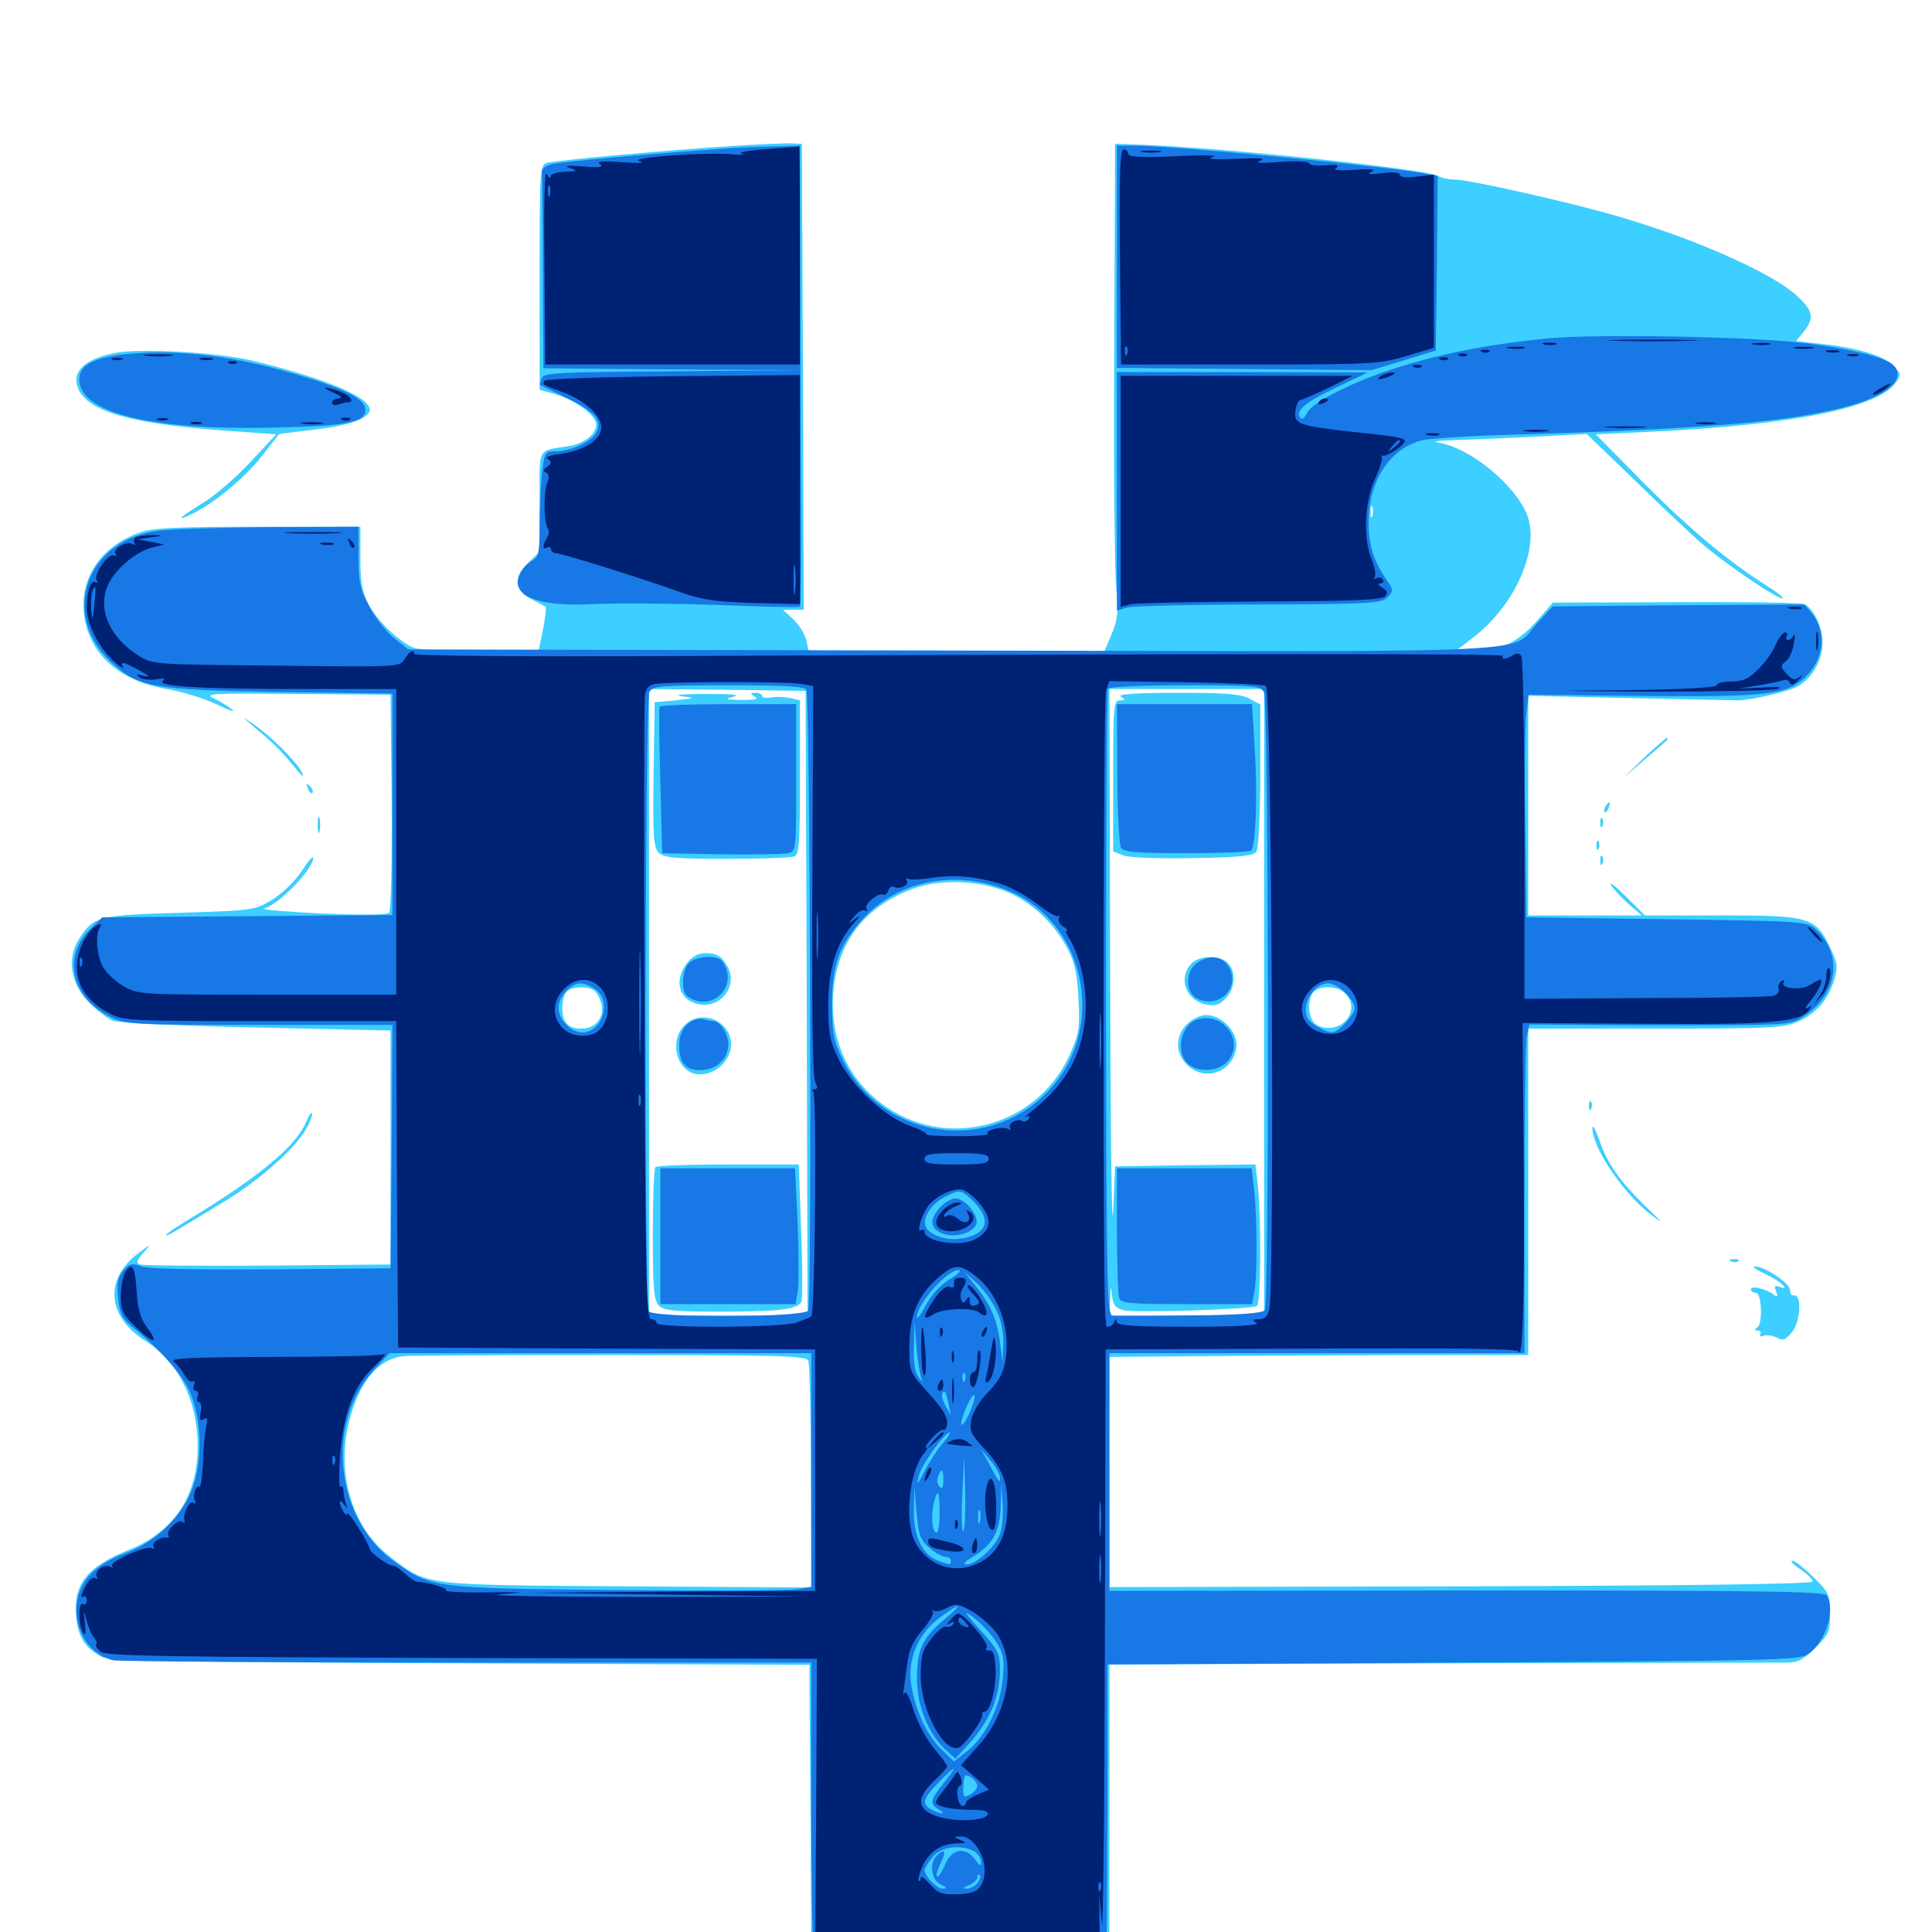 <svg xmlns="http://www.w3.org/2000/svg" viewBox="0 -1000 1000 1000">
	<path fill="#3ccfff" d="M378.906 -924.414C345.312 -922.266 287.109 -916.992 282.812 -915.625C279.492 -914.648 279.297 -910.156 279.297 -856.445V-798.242L287.695 -795.898C298.047 -792.773 308.594 -784.961 308.594 -780.273C308.594 -775.391 302.734 -770.508 294.727 -769.141C277.734 -766.406 279.297 -769.336 279.297 -740.43V-714.453L273.438 -708.789C265.43 -701.172 266.211 -694.336 275 -689.844C278.711 -688.086 281.836 -686.328 282.422 -685.938C282.812 -685.352 282.227 -680.078 281.055 -674.023L278.711 -662.891H248.828C232.422 -662.891 216.797 -663.672 214.258 -664.648C206.836 -667.578 195.508 -678.32 190.82 -687.109C187.5 -693.555 186.523 -698.438 186.523 -711.328V-727.344H133.594C91.992 -727.344 78.906 -726.758 72.461 -724.414C52.93 -717.578 41.797 -701.953 43.359 -683.398C45.117 -662.5 61.133 -647.461 86.523 -643.359C94.336 -641.992 105.859 -638.477 112.305 -635.352C118.75 -632.227 122.266 -631.055 120.117 -632.812C117.969 -634.57 113.672 -637.109 110.352 -638.672C105.273 -641.016 110.742 -641.211 153.32 -640.82L202.148 -640.43L202.734 -584.961C202.93 -552.734 202.344 -528.516 201.367 -527.539C200.195 -526.367 186.328 -526.367 166.602 -527.148C148.633 -528.125 135.156 -529.102 136.719 -529.688C145.117 -532.422 162.109 -550.195 162.109 -556.055C162.109 -557.227 159.375 -554.102 156.055 -549.023C152.93 -544.141 146.094 -537.5 141.016 -534.375C131.836 -528.906 131.445 -528.711 93.164 -527.539C50.586 -526.367 48.242 -525.586 40.82 -513.867C34.57 -503.906 36.523 -490.82 45.898 -481.25C50 -477.148 55.664 -472.852 58.398 -471.68C61.328 -470.508 93.555 -468.945 132.812 -468.164L202.148 -466.602V-406.055V-345.508L138.672 -344.922C103.711 -344.727 74.023 -344.922 72.461 -345.508C70.312 -346.289 70.703 -347.656 74.414 -351.758C78.516 -356.445 78.125 -356.25 70.898 -350.781C53.906 -337.5 55.664 -318.555 74.805 -306.25C92.383 -295.312 102.539 -274.609 102.344 -250.781C102.148 -225.391 89.844 -207.031 66.797 -197.852C44.922 -189.062 37.891 -180.078 39.453 -163.086C40.43 -152.539 44.141 -146.875 52.734 -142.383C56.641 -140.43 95.703 -139.648 238.281 -139.062L418.945 -138.281L419.531 -61.719L419.922 14.844H497.07H574.219V-61.914V-138.477L746.68 -139.062C841.406 -139.258 921.875 -139.453 925.586 -139.453C930.664 -139.453 933.789 -141.211 939.648 -147.07C946.484 -153.906 947.266 -155.469 947.266 -164.844C947.266 -174.414 946.68 -175.781 938.672 -183.594C933.984 -188.281 929.102 -192.188 927.734 -192.188C926.367 -192.188 928.125 -190.234 931.641 -187.891C935.352 -185.352 938.281 -182.617 938.281 -181.445C938.477 -180.078 876.172 -179.297 756.445 -178.906L574.219 -178.516V-238.086V-297.656L643.164 -298.242C680.859 -298.438 729.688 -298.633 751.562 -298.633H791.016V-383.203V-467.578H857.031C916.797 -467.578 923.633 -467.969 930.859 -471.289C940.234 -475.586 946.484 -482.812 949.414 -492.969C951.367 -499.414 951.172 -501.562 947.266 -509.57C939.648 -525.391 936.719 -526.172 891.016 -526.172H851.367L841.602 -535.938C836.328 -541.211 832.812 -543.945 833.789 -541.992C834.961 -540.039 838.867 -535.742 842.773 -532.227L849.805 -526.172H820.312H791.016V-583.008V-639.844L844.336 -638.672C873.438 -638.086 898.438 -637.5 899.414 -637.5C904.688 -637.305 925 -641.797 930.078 -644.531C937.695 -648.438 943.359 -658.203 943.359 -667.383C943.359 -675.586 938.477 -685.547 933.789 -687.305C932.031 -688.086 902.148 -688.477 867.188 -688.281L803.711 -688.086L796.094 -679.297C786.328 -667.969 776.367 -662.891 763.477 -662.891H753.32L762.109 -669.727C784.375 -686.523 797.461 -716.602 790.234 -733.984C783.984 -749.023 761.719 -767.383 746.289 -770.508C740.625 -771.484 742.188 -771.875 753.906 -772.266C761.914 -772.461 780.469 -773.242 794.922 -774.023L821.289 -775.391L848.633 -749.023C863.672 -734.375 879.883 -719.141 884.766 -715.43C897.852 -704.883 919.922 -690.234 922.461 -690.234C923.828 -690.234 920.508 -692.969 915.039 -696.484C894.922 -708.984 873.828 -726.758 850.195 -750.586L825.977 -775.195L854.883 -776.562C928.32 -780.078 972.07 -788.867 981.25 -801.953C984.18 -806.055 983.984 -806.641 979.883 -810.938C974.805 -816.016 960.742 -820.117 942.188 -822.07L929.688 -823.438L933.594 -828.32C939.258 -835.547 938.477 -839.258 929.688 -847.266C916.602 -858.984 877.148 -876.562 836.523 -888.281C813.281 -895.117 760.352 -907.031 753.32 -907.031C750.195 -907.031 746.094 -907.812 744.141 -908.984C737.5 -912.5 636.523 -923.242 592.773 -925L577.148 -925.586L576.758 -817.969C576.367 -758.789 576.953 -703.711 577.734 -695.898C578.906 -683.789 578.711 -679.883 575.586 -672.266L571.68 -662.891H495.117H418.555L417.383 -668.555C416.602 -671.68 413.672 -676.562 410.742 -679.297L405.273 -684.375H410.742H416.016L415.625 -805.078L415.039 -925.586L410.156 -925.781C407.422 -925.977 393.359 -925.391 378.906 -924.414ZM710.352 -732.812C709.766 -731.445 709.375 -732.422 709.375 -735.156C709.375 -737.891 709.766 -738.867 710.352 -737.695C710.742 -736.328 710.742 -733.984 710.352 -732.812ZM711.523 -684.961C713.867 -685.352 711.914 -685.742 707.031 -685.742C702.148 -685.742 700.195 -685.352 702.734 -684.961C705.078 -684.57 708.984 -684.57 711.523 -684.961ZM349.219 -663.477C357.422 -663.672 350.195 -664.062 333.008 -664.062C315.82 -664.062 308.984 -663.672 317.969 -663.477C326.953 -663.086 341.016 -663.086 349.219 -663.477ZM417.578 -480.859L417.969 -319.141H376.953H335.938V-481.25V-643.359L376.562 -642.969L416.992 -642.383ZM654.297 -481.25V-319.141H614.258H574.219L574.609 -327.539C574.805 -334.57 575 -334.961 575.586 -329.492C576.172 -324.414 577.539 -322.852 581.445 -321.875C587.305 -320.312 647.656 -322.266 650.586 -324.023C652.539 -325.391 652.93 -366.992 651.172 -385.352L649.805 -397.266L613.477 -396.875L577.148 -396.289L576.172 -372.852C575.391 -359.961 574.805 -415.625 574.609 -496.484L574.219 -643.359H614.258H654.297ZM524.023 -537.109C535.938 -531.25 546.484 -520.898 552.93 -508.203C556.25 -501.953 557.617 -495.312 558.203 -483.008C558.984 -467.773 558.594 -465.039 553.711 -454.102C536.719 -416.211 488.672 -403.906 455.859 -429.102C439.453 -441.602 430.859 -459.961 431.055 -481.25C431.641 -510.156 446.094 -530.469 473.242 -540.234C488.086 -545.508 509.766 -544.141 524.023 -537.109ZM308.203 -486.719C315.039 -477.93 311.133 -467.578 300.781 -467.578C294.141 -467.578 291.016 -470.898 291.016 -478.32C291.016 -481.641 291.992 -485.352 293.359 -486.719C296.484 -489.844 305.664 -489.648 308.203 -486.719ZM696.094 -485.938C705.469 -476.758 693.359 -463.281 681.445 -469.531C677.148 -471.875 676.172 -482.812 680.078 -486.719C683.398 -490.039 692.578 -489.648 696.094 -485.938ZM418.359 -295.703C419.141 -294.141 419.727 -266.992 419.727 -235.547L419.922 -178.32L324.805 -178.906C217.773 -179.688 221.484 -179.102 201.758 -194.336C177.734 -212.891 171.289 -250 186.719 -280.469C192.188 -291.211 199.805 -297.07 208.984 -298.047C212.695 -298.438 261.133 -298.633 316.406 -298.633C403.906 -298.633 417.188 -298.242 418.359 -295.703ZM352.539 -639.648C360.352 -638.672 360.352 -638.672 349.609 -637.5L338.867 -636.523L338.281 -599.023C337.891 -566.992 338.281 -561.328 341.016 -558.594C343.555 -556.055 349.414 -555.469 375.977 -555.469C393.555 -555.469 409.18 -556.055 410.938 -556.641C413.672 -557.617 414.062 -563.086 414.062 -597.656V-637.5L409.18 -638.672C406.445 -639.258 401.953 -639.453 399.414 -639.062C396.68 -638.477 394.531 -638.867 394.531 -639.648C394.531 -640.625 392.969 -641.406 391.211 -641.406C388.281 -641.406 388.086 -641.016 390.625 -639.453C392.773 -638.086 390.82 -637.695 383.789 -637.695C375.195 -637.891 374.805 -638.086 379.883 -639.453C383.594 -640.43 378.32 -640.82 365.234 -640.82C353.906 -640.82 348.242 -640.234 352.539 -639.648ZM355.664 -501.562C348.633 -492.578 351.367 -482.422 361.328 -480.273C372.656 -477.734 382.031 -489.258 376.758 -499.414C373.633 -505.078 371.289 -506.641 364.844 -506.641C361.523 -506.641 358.203 -504.883 355.664 -501.562ZM353.906 -468.945C347.852 -462.5 349.023 -450.391 356.25 -445.703C363.867 -440.625 376.172 -446.875 378.125 -456.836C380.664 -470.508 363.477 -479.102 353.906 -468.945ZM339.258 -395.898C338.477 -395.312 337.891 -379.492 337.891 -360.938C337.891 -332.812 338.477 -326.758 341.016 -324.219C343.555 -321.68 349.219 -321.094 371.68 -321.094C403.516 -321.094 413.281 -322.266 414.844 -326.367C415.43 -327.93 415.43 -344.531 414.648 -363.281L413.477 -397.266H376.953C356.836 -397.266 339.844 -396.68 339.258 -395.898ZM580.078 -639.453C582.617 -637.891 582.422 -637.5 579.688 -637.5C576.367 -637.5 576.172 -634.375 576.172 -598.438V-559.375L581.445 -557.227C584.766 -556.055 599.414 -555.469 617.773 -555.859C642.578 -556.25 649.023 -557.031 650.391 -559.375C651.367 -560.938 652.344 -578.711 652.344 -598.828V-635.352L646.484 -638.477C642.188 -640.82 633.789 -641.406 608.984 -641.406C587.695 -641.406 578.125 -640.625 580.078 -639.453ZM616.602 -501.172C609.57 -493.555 613.867 -482.227 624.219 -480.078C629.102 -479.102 631.25 -479.883 634.57 -483.398C639.453 -488.672 639.844 -497.266 635.547 -501.562C631.445 -505.859 620.508 -505.469 616.602 -501.172ZM621.094 -474.023C609.57 -469.922 606.055 -457.227 614.258 -449.023C623.242 -440.039 637.305 -444.531 639.844 -457.031C641.602 -466.602 629.883 -477.148 621.094 -474.023ZM58.789 -817.188C43.164 -813.867 36.719 -807.227 40.625 -798.438C45.898 -787.109 67.188 -780.859 113.477 -777.344L142.969 -775.195L129.883 -761.133C122.656 -753.32 111.719 -743.75 105.273 -739.844C92.578 -732.031 90.039 -729.297 100.195 -734.375C111.523 -740.039 127.148 -753.125 135.938 -764.453L144.531 -775.391L163.281 -777.734C180.859 -779.688 191.406 -783.594 191.406 -787.891C191.406 -794.531 167.969 -804.297 130.859 -813.281C111.914 -817.773 71.875 -819.922 58.789 -817.188ZM131.836 -623.438C141.797 -615.234 146.094 -610.742 152.93 -602.344C156.445 -598.047 157.617 -597.266 156.25 -600.195C153.32 -606.055 139.648 -619.531 130.859 -625.391C124.609 -629.688 124.805 -629.492 131.836 -623.438ZM850.977 -607.812L840.43 -597.461L850.391 -606.055C855.859 -610.742 861.133 -615.43 862.305 -616.406C863.281 -617.188 863.477 -617.969 862.695 -617.969C862.109 -617.969 856.836 -613.281 850.977 -607.812ZM159.375 -591.992C159.961 -590.039 161.133 -589.062 161.719 -589.648C162.305 -590.234 161.719 -591.797 160.352 -593.164C158.398 -594.922 158.203 -594.727 159.375 -591.992ZM831.055 -582.617C830.273 -581.445 830.078 -580.273 830.664 -579.688C831.055 -579.102 832.031 -580.078 832.617 -581.836C833.984 -585.156 832.812 -585.742 831.055 -582.617ZM164.453 -573.047C164.453 -569.336 164.844 -567.773 165.43 -569.727C165.82 -571.484 165.82 -574.609 165.43 -576.562C164.844 -578.32 164.453 -576.758 164.453 -573.047ZM828.32 -573.828C828.32 -571.68 828.906 -571.094 829.492 -572.656C830.078 -574.023 829.883 -575.781 829.297 -576.367C828.711 -577.148 828.125 -575.977 828.32 -573.828ZM826.367 -562.109C826.367 -559.961 826.953 -559.375 827.539 -560.938C828.125 -562.305 827.93 -564.062 827.344 -564.648C826.758 -565.43 826.172 -564.258 826.367 -562.109ZM828.32 -554.297C828.32 -552.148 828.906 -551.562 829.492 -553.125C830.078 -554.492 829.883 -556.25 829.297 -556.836C828.711 -557.617 828.125 -556.445 828.32 -554.297ZM822.461 -427.344C822.461 -425.195 823.047 -424.609 823.633 -426.172C824.219 -427.539 824.023 -429.297 823.438 -429.883C822.852 -430.664 822.266 -429.492 822.461 -427.344ZM158.203 -418.75C153.125 -406.641 133.398 -390.43 98.242 -369.141C91.406 -365.039 85.938 -361.328 85.938 -360.742C85.938 -359.766 88.281 -361.133 117.383 -378.906C135.742 -390.234 153.906 -406.641 158.984 -416.602C160.938 -420.117 161.914 -423.438 161.523 -423.828C161.133 -424.414 159.57 -422.07 158.203 -418.75ZM824.219 -416.211C824.023 -406.25 840.234 -382.227 854.297 -371.484C861.523 -366.016 861.328 -366.406 852.344 -375C838.672 -388.281 831.836 -397.852 827.93 -409.57C825.977 -415.234 824.414 -418.164 824.219 -416.211ZM896.094 -347.07C894.531 -347.656 895.117 -348.242 897.266 -348.242C899.414 -348.438 900.586 -347.852 899.805 -347.266C899.219 -346.68 897.461 -346.484 896.094 -347.07ZM913.281 -340.82C921.094 -337.305 927.539 -331.445 920.898 -333.984C918.555 -334.961 918.164 -334.375 919.336 -331.641C920.312 -328.711 920.117 -328.32 917.773 -330.078C913.867 -333.008 906.25 -334.766 906.25 -332.617C906.25 -331.641 907.422 -330.859 908.789 -330.859C911.914 -330.859 912.5 -314.844 909.57 -312.891C907.812 -311.719 908.008 -311.328 909.766 -311.328C911.133 -311.328 911.719 -310.547 911.133 -309.375C910.547 -308.398 911.133 -308.008 912.891 -308.594C914.453 -309.18 917.383 -308.789 919.727 -307.617C922.852 -305.859 924.219 -306.445 927.734 -310.742C932.031 -316.406 932.617 -330.273 928.516 -329.492C927.148 -329.297 926.367 -330.469 926.562 -332.227C926.758 -335.547 913.477 -344.531 908.203 -344.531C906.641 -344.531 908.984 -342.773 913.281 -340.82Z"/>
	<path fill="#1878e5" d="M376.953 -923.242C337.109 -920.508 289.844 -916.211 285.547 -915.039C282.617 -914.258 280.273 -912.5 280.469 -911.328C280.664 -909.961 280.859 -886.523 281.055 -859.18L281.25 -809.375L347.266 -808.789L413.086 -808.398L347.461 -807.812C288.477 -807.422 281.445 -807.031 280.469 -804.297C279.688 -802.539 279.492 -800.781 279.688 -800.586C280.078 -800.586 286.133 -797.461 293.359 -793.945C308.008 -786.914 311.914 -782.422 308.594 -775.977C305.859 -771.289 295.508 -766.406 287.5 -766.406C282.031 -766.406 281.836 -766.016 280.469 -754.492C279.883 -747.852 279.297 -735.547 279.297 -727.148C279.297 -713.867 278.711 -711.523 275.391 -709.766C273.242 -708.594 270.703 -705.859 269.531 -703.711C263.086 -691.992 277.539 -685.742 306.836 -687.305C317.969 -687.891 346.484 -687.695 370.117 -686.914C393.75 -685.938 413.477 -685.547 414.062 -685.938C414.648 -686.328 414.844 -719.336 414.453 -759.18C414.258 -799.219 414.062 -852.734 414.062 -878.32V-924.609L400 -924.219C392.188 -924.023 381.836 -923.633 376.953 -923.242ZM578.125 -866.992V-809.57L644.141 -808.984L709.961 -808.398L726.562 -813.477L743.164 -818.555L743.75 -863.672L744.141 -908.984L739.844 -909.766C723.828 -913.281 607.812 -924.609 587.5 -924.609H578.125ZM800.781 -824.805C773.438 -822.07 751.562 -818.164 729.102 -811.523C704.492 -804.492 679.492 -792.383 676.562 -786.328C675 -783.398 673.828 -782.422 672.852 -783.984C670.508 -787.695 676.172 -792.188 692.383 -799.805L708.008 -807.227L643.164 -807.422H578.125V-745.703V-683.984L583.594 -685.547C586.523 -686.328 617.188 -687.109 651.758 -687.109C709.18 -687.305 715.039 -687.695 718.164 -690.82C720.898 -693.555 721.094 -694.922 719.141 -697.656C711.133 -709.18 708.398 -716.992 708.398 -729.492C708.398 -751.172 719.336 -767.773 735.938 -772.07C739.844 -773.047 760.742 -774.414 782.227 -775C880.859 -777.93 924.219 -781.445 953.906 -789.062C976.172 -794.727 986.523 -803.125 980.469 -810.547C976.953 -814.648 960.742 -818.945 935.352 -822.266C908.203 -825.781 826.172 -827.344 800.781 -824.805ZM68.359 -816.992C49.414 -815.43 41.016 -811.328 41.016 -803.711C41.016 -786.328 78.125 -777.148 141.602 -778.711C180.469 -779.492 190.039 -781.445 189.062 -788.672C188.281 -794.336 175.391 -800.195 144.922 -808.594C117.578 -816.016 91.992 -818.945 68.359 -816.992ZM82.617 -725.391C44.922 -721.094 30.664 -682.227 57.617 -657.227C71.875 -644.141 78.516 -642.969 145.117 -641.797L203.125 -641.016V-583.594V-526.367L128.125 -525.781L52.93 -525.195L47.07 -519.531C32.031 -505.078 36.719 -483.594 57.227 -473.633C65.234 -469.727 68.555 -469.531 134.375 -469.531H203.125L202.734 -406.641L202.148 -343.555L140.625 -342.969C101.172 -342.773 76.953 -343.164 73.242 -344.531C68.164 -346.289 66.992 -346.094 63.672 -342.188C60.938 -338.672 60.352 -335.547 61.133 -328.125C61.914 -319.922 63.086 -317.578 69.336 -312.5C83.594 -300.586 93.555 -289.453 97.852 -280.469C103.906 -267.578 105.078 -246.875 100.391 -232.031C95.703 -216.602 81.641 -202.344 65.43 -196.289C51.367 -191.016 43.555 -184.18 40.625 -174.414C36.328 -159.57 44.922 -143.555 58.789 -140.625C62.109 -140.039 144.727 -139.453 242.383 -139.453H419.922V-68.359C419.922 -29.297 420.508 5.469 421.094 8.789L422.461 14.844H497.266C567.188 14.844 572.266 14.648 572.656 11.328C572.852 9.57 573.047 -25 573.242 -65.234V-138.477L751.953 -139.453C920.312 -140.43 931.055 -140.625 935.938 -143.945C944.922 -150 950.195 -166.797 945.508 -174.219C944.336 -176.367 909.766 -176.758 759.18 -176.758L574.219 -176.562V-238.086V-299.609H681.641H789.062V-378.516C789.062 -421.875 789.648 -460.156 790.234 -463.477L791.602 -469.727L816.211 -469.531C829.688 -469.336 860.156 -469.336 883.984 -469.336C925.586 -469.531 927.344 -469.727 933.789 -474.023C951.562 -485.938 954.102 -506.055 939.453 -519.336C935.352 -523.047 931.641 -523.242 862.5 -524.219L790.039 -525.195L789.453 -573.047C789.062 -599.414 789.453 -625.391 790.039 -630.664L791.211 -640.43L843.359 -639.844C906.25 -639.062 921.484 -640.234 930.078 -646.094C943.359 -654.883 946.875 -671.484 937.695 -682.617L933.984 -687.109L868.945 -686.719L803.711 -686.133L795.898 -677.734C780.664 -661.328 810.156 -662.695 493.359 -663.281L211.328 -663.867L203.711 -669.922C199.609 -673.242 193.945 -680.664 191.016 -686.328C186.328 -694.922 185.547 -699.023 185.547 -711.914V-727.344L140.234 -727.148C115.234 -726.953 89.258 -726.172 82.617 -725.391ZM417.383 -642.969C419.336 -639.844 420.312 -324.805 418.359 -321.68C416.016 -317.969 338.086 -317.773 335.742 -321.289C333.398 -325 333.789 -637.5 336.133 -641.797C337.891 -644.922 341.602 -645.312 376.953 -645.312C405.859 -645.312 416.211 -644.727 417.383 -642.969ZM654.297 -641.602C656.641 -637.109 657.031 -325.391 654.688 -321.875C653.711 -320.312 641.406 -319.336 616.211 -319.141C595.898 -318.75 577.734 -318.75 575.977 -318.945C573.047 -319.141 572.656 -332.422 572.461 -480.469C572.461 -569.336 572.852 -642.773 573.438 -643.555C574.023 -644.531 591.992 -645.312 613.281 -645.312C649.805 -645.312 652.344 -645.117 654.297 -641.602ZM519.727 -539.844C563.867 -523.438 574.414 -463.477 538.867 -431.641C506.641 -402.539 455.273 -412.5 436.133 -451.562C431.445 -461.328 430.664 -465.039 430.664 -480.273C430.664 -500.781 434.375 -510.938 446.875 -524.609C464.648 -543.945 493.164 -549.805 519.727 -539.844ZM308.203 -487.891C316.797 -482.031 311.914 -465.625 301.367 -465.625C295.508 -465.625 289.062 -472.266 289.062 -478.32C289.062 -483.984 295.312 -491.016 300.391 -491.016C302.344 -491.016 305.859 -489.648 308.203 -487.891ZM696.289 -486.133C699.023 -483.594 701.172 -480.078 701.172 -478.32C701.172 -474.805 692.773 -465.625 689.453 -465.625C686.328 -465.625 679.102 -469.727 677.344 -472.266C672.852 -478.906 679.492 -491.016 687.5 -491.016C689.844 -491.016 693.75 -488.867 696.289 -486.133ZM497.07 -399.219L510.742 -400.586L495.312 -400.977C486.133 -400.977 480.469 -400.391 481.641 -399.414C482.617 -398.438 489.453 -398.438 497.07 -399.219ZM504.102 -377.93C513.477 -368.555 510.938 -360.938 497.656 -358.984C490.039 -357.617 480.859 -360.742 479.102 -365.234C477.344 -369.727 482.227 -377.148 489.062 -380.469C497.07 -384.57 497.461 -384.375 504.102 -377.93ZM493.164 -338.867C486.328 -334.766 482.031 -330.078 477.93 -322.07C476.172 -318.945 474.805 -317.188 474.609 -318.164C474.414 -324.805 490.039 -342.578 496.094 -342.578C497.656 -342.578 496.484 -341.016 493.164 -338.867ZM515.625 -322.07C518.164 -316.992 519.531 -310.547 519.336 -304.297L518.945 -294.727L517.578 -305.469C516.016 -317.188 512.695 -325 504.492 -334.961L499.219 -341.602L505.469 -335.938C508.984 -332.617 513.477 -326.562 515.625 -322.07ZM477.148 -285.938C478.125 -284.375 477.344 -284.766 475.781 -286.719C473.633 -289.453 472.656 -294.336 473.047 -303.32L473.242 -316.211L474.414 -302.539C475 -295.117 476.367 -287.5 477.148 -285.938ZM419.922 -239.062V-178.711L413.477 -177.539C409.766 -176.758 367.773 -176.562 320.117 -176.953C223.828 -177.93 223.633 -177.93 204.297 -191.602C173.828 -213.086 168.164 -262.5 192.773 -290.039L201.562 -299.609H310.742H419.922ZM499.414 -285.547C498.828 -283.984 498.242 -284.57 498.242 -286.719C498.047 -288.867 498.633 -290.039 499.219 -289.258C499.805 -288.672 500 -286.914 499.414 -285.547ZM491.016 -273.242L492.188 -267.383L489.453 -272.266C487.891 -275 487.109 -277.734 487.695 -278.711C489.062 -280.859 489.453 -280.078 491.016 -273.242ZM502.539 -270.312C500.781 -266.016 498.633 -262.5 497.852 -262.5C497.07 -262.5 497.852 -266.016 499.609 -270.312C503.906 -280.469 506.445 -280.469 502.539 -270.312ZM487.5 -252.344C484.57 -248.828 480.469 -242.383 478.32 -238.086C474.805 -231.25 474.414 -231.055 475.586 -236.133C476.758 -241.406 488.867 -258.594 491.602 -258.594C492.188 -258.594 490.43 -255.664 487.5 -252.344ZM517.578 -235.352C517.578 -232.031 517.383 -232.227 512.109 -241.992L507.812 -249.805L512.695 -243.945C515.43 -240.82 517.578 -236.914 517.578 -235.352ZM498.633 -207.617C497.852 -206.641 497.461 -215.039 498.047 -225.977L499.023 -245.898L499.609 -227.539C499.805 -217.383 499.414 -208.398 498.633 -207.617ZM488.281 -233.789C488.281 -230.078 487.695 -229.102 486.328 -230.469C485.156 -231.641 484.766 -233.984 485.547 -235.742C487.305 -240.43 488.281 -239.844 488.281 -233.789ZM517.383 -205.469C514.648 -198.828 505.078 -190.234 500.391 -190.234C498.242 -190.234 499.219 -191.602 503.125 -193.945C513.867 -200.391 517.578 -207.031 517.969 -220.312L518.359 -232.227L518.945 -221.68C519.336 -215.82 518.75 -208.594 517.383 -205.469ZM481.055 -198.828C483.984 -196.289 487.891 -194.141 489.453 -194.141C491.016 -194.141 492.188 -193.359 492.188 -192.188C492.188 -189.844 491.797 -189.844 485.547 -192.188C477.344 -195.312 472.656 -205.078 473.047 -218.555L473.242 -230.273L474.414 -216.992C475.391 -205.469 476.367 -202.93 481.055 -198.828ZM486.328 -216.406C486.328 -209.766 485.547 -206.055 484.375 -206.836C482.227 -208.203 481.836 -216.211 483.594 -223.047C485.547 -230.078 486.328 -228.125 486.328 -216.406ZM507.227 -212.305C506.641 -210.352 506.25 -211.523 506.25 -214.648C506.25 -217.969 506.641 -219.336 507.227 -218.164C507.617 -216.797 507.617 -214.062 507.227 -212.305ZM488.672 -161.719C477.539 -152.344 474.609 -146.094 474.609 -131.25C474.609 -117.188 480.469 -102.539 489.258 -94.531L494.531 -89.648L503.125 -99.219C512.695 -110.352 517.578 -122.266 517.578 -135.742C517.578 -144.141 516.602 -146.094 507.422 -156.25C499.023 -165.625 498.242 -166.797 503.516 -163.086C507.031 -160.547 512.305 -155.078 515.039 -150.977C519.336 -144.531 519.922 -141.797 519.141 -132.031C518.164 -117.578 510.352 -101.367 500.781 -93.75L493.75 -88.281L487.305 -94.531C479.492 -102.148 473.438 -115.43 471.484 -129.102C469.922 -142.188 475.586 -154.883 486.914 -163.086C497.656 -170.898 498.828 -170.117 488.672 -161.719ZM488.477 -77.148C481.445 -68.359 481.055 -66.211 485.938 -63.477C490.43 -60.742 487.109 -60.742 482.227 -63.281C476.953 -66.211 477.539 -68.945 485.742 -77.344C495.117 -86.914 496.094 -86.719 488.477 -77.148ZM505.859 -75.586C505.859 -74.219 504.102 -72.266 502.148 -71.094C498.633 -69.336 498.438 -69.727 498.633 -75.781C499.023 -81.445 499.414 -82.031 502.539 -80.078C504.297 -78.906 505.859 -76.953 505.859 -75.586ZM506.445 -59.961C508.789 -60.352 506.445 -60.742 500.977 -60.742C495.703 -60.742 493.555 -60.352 496.68 -59.961C499.609 -59.57 503.906 -59.57 506.445 -59.961ZM504.102 -41.797C506.055 -40.625 507.812 -38.281 507.812 -36.328C507.812 -33.789 507.227 -33.984 504.688 -37.5C499.805 -44.531 492.578 -43.164 489.062 -34.766C487.5 -30.859 485.547 -28.125 484.961 -28.711C484.375 -29.297 485.352 -32.617 486.914 -35.742C490.039 -41.992 488.867 -43.555 484.766 -39.453C480.859 -35.547 482.031 -26.953 486.914 -24.609C490.234 -23.047 490.43 -22.461 487.891 -22.461C484.961 -22.266 478.516 -28.906 478.516 -32.227C478.516 -32.812 480.273 -35.742 482.617 -38.672C486.914 -44.141 496.875 -45.508 504.102 -41.797ZM505.859 -25.195C504.492 -23.633 501.953 -22.266 500.195 -22.461C498.047 -22.461 498.438 -23.047 501.562 -24.219C503.906 -25.195 505.859 -27.148 505.859 -28.32C505.859 -29.688 506.445 -30.078 507.031 -29.492C507.812 -28.711 507.227 -26.953 505.859 -25.195ZM341.406 -634.18C341.016 -633.203 341.211 -616.016 341.797 -595.508L342.773 -558.398L373.047 -557.812C389.648 -557.617 405.273 -557.812 407.812 -558.398C412.109 -559.375 412.109 -559.57 412.109 -597.461V-635.547H377.148C357.812 -635.547 341.797 -634.961 341.406 -634.18ZM356.641 -501.562C354.883 -500 353.516 -495.508 353.516 -491.797C353.516 -486.523 354.492 -484.57 358.398 -482.812C369.531 -477.734 380.469 -488.672 375.391 -499.805C373.633 -503.711 371.68 -504.688 366.406 -504.688C362.695 -504.688 358.203 -503.32 356.641 -501.562ZM359.375 -472.07C354.688 -470.312 351.562 -465.234 351.562 -459.18C351.562 -450 354.688 -446.094 362.305 -446.094C370.703 -446.094 376.953 -451.758 376.953 -459.57C376.953 -465.039 372.656 -471.484 369.141 -471.484C368.164 -471.484 366.406 -471.875 364.844 -472.266C363.477 -472.852 360.938 -472.656 359.375 -472.07ZM341.797 -360.156V-325H376.758H411.719L412.891 -331.25C413.477 -334.766 413.477 -350.586 412.891 -366.406L411.523 -395.312H376.562H341.797ZM578.32 -599.805C578.32 -580.078 579.297 -562.695 580.273 -561.133C581.445 -558.984 588.477 -558.398 614.062 -558.398C631.641 -558.398 646.875 -558.984 647.656 -559.766C650 -562.305 650.977 -589.062 649.414 -612.891L648.047 -635.547H613.086H578.125ZM619.531 -501.562C613.281 -497.266 613.477 -485.938 619.922 -483.008C630.273 -478.125 640.82 -487.305 636.914 -497.656C633.984 -504.883 626.758 -506.641 619.531 -501.562ZM619.141 -472.07C611.133 -469.141 608.398 -455.078 614.844 -449.414C619.727 -444.922 630.078 -445.312 634.766 -450C645.117 -460.352 633.203 -477.148 619.141 -472.07ZM578.125 -363.281C578.125 -345.703 578.711 -329.883 579.297 -328.125C580.273 -325.391 585.352 -325 614.258 -325H648.047L649.219 -331.055C650.781 -339.062 650.781 -367.969 649.219 -383.398L647.852 -395.312H613.086H578.125ZM486.719 -375.195C481.055 -369.141 481.25 -364.453 487.305 -361.719C493.945 -358.789 504.688 -361.914 505.469 -367.188C506.055 -371.875 499.219 -379.688 494.336 -379.688C492.578 -379.688 489.062 -377.734 486.719 -375.195Z"/>
	<path fill="#002274" d="M396.484 -922.852C387.305 -922.07 381.641 -921.094 383.789 -920.508C385.938 -919.727 383.789 -919.727 379.102 -920.117C365.82 -921.484 323.828 -918.359 331.055 -916.602C334.375 -915.625 330.664 -915.43 322.266 -916.016C311.523 -916.797 308.398 -916.406 310.547 -915.039C312.695 -913.477 310.352 -913.086 301.758 -913.867C293.555 -914.453 291.602 -914.258 294.922 -913.086C299.414 -911.523 299.219 -911.328 292.578 -911.133C288.086 -910.938 285.156 -909.961 284.961 -908.594C284.961 -907.227 283.984 -907.812 283.008 -909.961C281.836 -912.5 281.445 -895.117 281.836 -862.695L282.227 -811.328H348.242H414.062V-867.969C414.062 -899.219 413.867 -924.414 413.672 -924.219C413.281 -924.023 405.664 -923.438 396.484 -922.852ZM358.008 -917.383C359.18 -917.969 358.203 -918.359 355.469 -918.359C352.734 -918.359 351.758 -917.969 353.125 -917.383C354.297 -916.992 356.641 -916.992 358.008 -917.383ZM284.57 -898.828C283.984 -897.461 283.594 -898.438 283.594 -901.172C283.594 -903.906 283.984 -904.883 284.57 -903.711C284.961 -902.344 284.961 -900 284.57 -898.828ZM579.688 -866.992L580.273 -811.328H646.68C709.18 -811.328 713.867 -811.523 727.539 -815.625L742.188 -819.922V-864.648V-909.57L733.398 -908.594C728.125 -907.812 724.609 -908.203 724.609 -909.57C724.609 -910.742 721.094 -911.133 715.43 -910.352C708.789 -909.57 707.227 -909.766 709.961 -911.133C712.695 -912.305 710.156 -912.695 701.367 -912.109C692.773 -911.523 689.648 -911.914 691.602 -913.086C693.555 -914.453 691.992 -914.844 686.133 -914.453C681.445 -914.062 677.734 -914.453 677.734 -915.43C677.734 -916.406 671.094 -916.797 662.695 -916.211C652.344 -915.43 649.023 -915.625 652.344 -916.797C655.664 -918.164 651.758 -918.359 639.648 -917.773C628.125 -917.383 624.023 -917.578 627.93 -918.75C631.445 -919.531 623.633 -919.922 608.984 -919.141C590.82 -918.359 583.984 -918.75 583.984 -920.312C583.984 -921.68 582.812 -922.656 581.641 -922.656C579.688 -922.656 579.297 -910.547 579.688 -866.992ZM583.398 -816.797C582.812 -815.234 582.227 -815.82 582.227 -817.969C582.031 -820.117 582.617 -821.289 583.203 -820.508C583.789 -819.922 583.984 -818.164 583.398 -816.797ZM679.102 -814.062C679.883 -814.648 678.711 -815.234 676.562 -815.039C674.414 -815.039 673.828 -814.453 675.391 -813.867C676.758 -813.281 678.516 -813.477 679.102 -814.062ZM702.539 -814.062C703.32 -814.648 702.148 -815.234 700 -815.039C697.852 -815.039 697.266 -814.453 698.828 -813.867C700.195 -813.281 701.953 -813.477 702.539 -814.062ZM713.477 -813.867C714.648 -814.453 713.672 -814.844 710.938 -814.844C708.203 -814.844 707.227 -814.453 708.594 -813.867C709.766 -813.477 712.109 -813.477 713.477 -813.867ZM591.406 -921.289C588.867 -921.68 590.82 -922.07 595.703 -922.07C600.586 -922.07 602.539 -921.68 600.195 -921.289C597.656 -920.898 593.75 -920.898 591.406 -921.289ZM836.523 -823.633C825.977 -823.828 834.57 -824.219 855.469 -824.219C876.367 -824.219 884.961 -823.828 874.609 -823.633C864.062 -823.242 846.875 -823.242 836.523 -823.633ZM799.414 -821.68C797.461 -822.266 798.633 -822.656 801.758 -822.656C805.078 -822.656 806.445 -822.266 805.273 -821.68C803.906 -821.289 801.172 -821.289 799.414 -821.68ZM907.812 -821.68C905.273 -822.07 906.836 -822.461 911.133 -822.461C915.43 -822.656 917.383 -822.266 915.625 -821.68C913.672 -821.289 910.156 -821.289 907.812 -821.68ZM780.859 -819.727C778.32 -820.117 779.883 -820.508 784.18 -820.508C788.477 -820.703 790.43 -820.312 788.672 -819.727C786.719 -819.336 783.203 -819.336 780.859 -819.727ZM929.297 -819.727C926.758 -820.117 928.711 -820.508 933.594 -820.508C938.477 -820.508 940.43 -820.117 938.086 -819.727C935.547 -819.336 931.641 -819.336 929.297 -819.727ZM767.188 -817.773C765.625 -818.359 766.211 -818.945 768.359 -818.945C770.508 -819.141 771.68 -818.555 770.898 -817.969C770.312 -817.383 768.555 -817.188 767.188 -817.773ZM945.898 -817.773C943.945 -818.359 945.117 -818.75 948.242 -818.75C951.562 -818.75 952.93 -818.359 951.758 -817.773C950.391 -817.383 947.656 -817.383 945.898 -817.773ZM75.781 -815.82C72.266 -816.211 75 -816.602 82.031 -816.602C89.062 -816.602 91.797 -816.211 88.477 -815.82C84.961 -815.43 79.102 -815.43 75.781 -815.82ZM755.469 -815.82C753.906 -816.406 754.492 -816.992 756.641 -816.992C758.789 -817.188 759.961 -816.602 759.18 -816.016C758.594 -815.43 756.836 -815.234 755.469 -815.82ZM956.641 -815.82C955.273 -816.406 956.25 -816.797 958.984 -816.797C961.719 -816.797 962.695 -816.406 961.523 -815.82C960.156 -815.43 957.812 -815.43 956.641 -815.82ZM58.203 -813.867C56.836 -814.453 57.812 -814.844 60.547 -814.844C63.281 -814.844 64.258 -814.453 63.086 -813.867C61.719 -813.477 59.375 -813.477 58.203 -813.867ZM104.102 -813.867C102.148 -814.453 103.32 -814.844 106.445 -814.844C109.766 -814.844 111.133 -814.453 109.961 -813.867C108.594 -813.477 105.859 -813.477 104.102 -813.867ZM745.703 -813.867C744.141 -814.453 744.727 -815.039 746.875 -815.039C749.023 -815.234 750.195 -814.648 749.414 -814.062C748.828 -813.477 747.07 -813.281 745.703 -813.867ZM118.75 -811.914C117.188 -812.5 117.773 -813.086 119.922 -813.086C122.07 -813.281 123.242 -812.695 122.461 -812.109C121.875 -811.523 120.117 -811.328 118.75 -811.914ZM732.031 -809.961C730.469 -810.547 731.055 -811.133 733.203 -811.133C735.352 -811.328 736.523 -810.742 735.742 -810.156C735.156 -809.57 733.398 -809.375 732.031 -809.961ZM714.844 -805.469C711.328 -803.125 714.453 -803.125 719.727 -805.469C722.266 -806.641 722.656 -807.227 720.703 -807.227C719.141 -807.227 716.406 -806.445 714.844 -805.469ZM281.836 -802.93C280.664 -800.781 280.469 -800.977 291.602 -796.875C303.711 -792.383 312.305 -783.789 311.133 -777.539C309.961 -771.68 301.758 -766.797 290.039 -765.039C283.984 -764.258 281.836 -763.281 283.594 -762.305C285.742 -760.938 285.547 -760.156 283.203 -758.398C281.055 -756.836 280.859 -756.055 282.617 -755.469C284.18 -754.688 284.375 -752.93 283.203 -750C281.25 -744.922 281.445 -729.492 283.594 -726.367C284.375 -725.195 284.18 -723.047 283.008 -721.484C280.664 -717.578 280.859 -715.039 283.203 -716.602C284.375 -717.188 285.156 -716.797 285.156 -715.82C285.156 -714.648 286.328 -713.672 287.695 -713.672C290.625 -713.672 332.617 -700.586 352.539 -693.359C363.672 -689.453 370.703 -688.477 390.234 -687.891L414.062 -687.305V-746.484V-805.859L348.438 -805.273C312.305 -804.883 282.422 -803.906 281.836 -802.93ZM411.523 -693.75C411.133 -690.234 410.742 -692.969 410.742 -700C410.742 -707.031 411.133 -709.766 411.523 -706.445C411.914 -702.93 411.914 -697.07 411.523 -693.75ZM580.078 -745.703V-685.938L585.742 -687.305C588.672 -687.891 619.141 -688.477 653.125 -688.672C700 -688.867 715.43 -689.453 716.992 -691.406C718.359 -693.164 717.969 -694.336 715.43 -695.898C713.281 -697.07 712.891 -698.047 714.453 -698.047C715.82 -698.047 716.406 -699.023 715.82 -700C715.039 -701.172 713.672 -701.367 712.5 -700.781C711.328 -700 710.938 -700.391 711.523 -701.367C712.305 -702.539 711.523 -706.641 709.961 -710.547C705.469 -721.289 706.25 -740.234 711.719 -752.148C714.258 -757.617 715.82 -762.695 715.234 -763.477C714.453 -764.258 714.844 -764.453 715.82 -764.062C716.992 -763.867 720.312 -765.43 723.438 -767.773C730.273 -773.242 730.078 -773.242 701.172 -776.367C672.266 -779.492 669.531 -780.469 670.508 -787.305C670.898 -790.43 672.07 -792.773 673.047 -792.969C674.023 -792.969 680.469 -795.898 687.5 -799.219L700.195 -805.469H640.234H580.078ZM588.477 -802.148C589.648 -802.734 588.672 -803.125 585.938 -803.125C583.203 -803.125 582.227 -802.734 583.594 -802.148C584.766 -801.758 587.109 -801.758 588.477 -802.148ZM724.609 -771.484C724.609 -771.094 723.047 -769.531 721.289 -768.164C718.164 -765.625 717.969 -765.82 720.508 -768.945C723.047 -772.07 724.609 -773.047 724.609 -771.484ZM715.82 -692.188C717.383 -694.531 716.602 -694.531 712.891 -692.188C711.133 -691.016 710.938 -690.234 712.305 -690.234C713.477 -690.234 715.234 -691.211 715.82 -692.188ZM972.656 -798.633C969.922 -797.07 968.75 -795.898 969.922 -795.703C970.898 -795.703 973.633 -797.07 975.781 -798.633C980.469 -802.148 978.906 -802.344 972.656 -798.633ZM172.852 -796.68C176.562 -794.922 177.539 -793.945 175.391 -793.75C173.438 -793.75 171.875 -792.773 171.875 -791.602C171.875 -790.43 173.242 -790.039 175 -790.625C176.758 -791.211 178.906 -791.797 179.883 -791.797C183.984 -791.797 181.25 -795.508 175.586 -797.461C167.188 -800.391 165.625 -799.805 172.852 -796.68ZM682.617 -791.797C682.031 -790.625 682.812 -790.43 684.375 -791.016C687.891 -792.383 688.477 -793.75 685.742 -793.75C684.57 -793.75 683.203 -792.969 682.617 -791.797ZM81.641 -782.617C80.273 -783.203 81.25 -783.594 83.984 -783.594C86.719 -783.594 87.695 -783.203 86.523 -782.617C85.156 -782.227 82.812 -782.227 81.641 -782.617ZM177.344 -782.617C175.781 -783.203 176.367 -783.789 178.516 -783.789C180.664 -783.984 181.836 -783.398 181.055 -782.812C180.469 -782.227 178.711 -782.031 177.344 -782.617ZM99.219 -780.664C97.852 -781.25 98.828 -781.641 101.562 -781.641C104.297 -781.641 105.273 -781.25 104.102 -780.664C102.734 -780.273 100.391 -780.273 99.219 -780.664ZM156.836 -780.664C153.711 -781.055 155.859 -781.445 161.133 -781.445C166.602 -781.445 168.945 -781.055 166.602 -780.664C164.062 -780.273 159.766 -780.273 156.836 -780.664ZM878.516 -780.664C875.977 -781.055 877.93 -781.445 882.812 -781.445C887.695 -781.445 889.648 -781.055 887.305 -780.664C884.766 -780.273 880.859 -780.273 878.516 -780.664ZM832.617 -778.711C827.539 -779.102 831.25 -779.297 840.82 -779.297C850.586 -779.297 854.688 -779.102 850.195 -778.711C845.703 -778.32 837.695 -778.32 832.617 -778.711ZM789.648 -776.758C786.523 -777.148 789.062 -777.539 794.922 -777.539C800.781 -777.539 803.32 -777.148 800.391 -776.758C797.266 -776.367 792.578 -776.367 789.648 -776.758ZM738.867 -774.805C736.914 -775.391 738.086 -775.781 741.211 -775.781C744.531 -775.781 745.898 -775.391 744.727 -774.805C743.359 -774.414 740.625 -774.414 738.867 -774.805ZM150 -724.023C143.164 -724.414 148.633 -724.609 162.109 -724.609C175.586 -724.609 181.055 -724.414 174.414 -724.023C167.578 -723.633 156.641 -723.633 150 -724.023ZM70.703 -722.07C69.531 -721.68 68.945 -720.117 69.531 -719.141C70.312 -717.773 69.922 -717.578 68.75 -718.359C65.625 -720.312 58.203 -716.016 59.766 -713.281C60.547 -712.109 60.352 -711.719 58.984 -712.5C56.25 -714.062 48.242 -702.734 50 -699.805C50.781 -698.438 50.586 -698.047 49.414 -698.633C47.07 -700.195 44.922 -693.945 44.922 -685.352C44.922 -677.148 51.172 -664.844 58.594 -658.008C62.109 -654.883 64.453 -653.32 63.672 -654.688C61.719 -658.008 64.258 -657.422 72.266 -652.93C77.539 -650 77.93 -649.414 74.219 -650.195C70.508 -651.172 69.922 -650.977 72.266 -649.414C73.828 -648.242 77.93 -647.852 81.055 -648.438C84.961 -649.023 85.938 -648.828 84.375 -647.656C80.273 -644.727 103.906 -643.359 156.836 -643.359H205.078V-564.258V-485.156H138.477C73.047 -485.156 71.68 -485.156 64.062 -489.453C59.766 -491.992 54.883 -496.484 53.125 -499.805C50 -506.055 49.219 -516.211 51.758 -520.117C52.93 -522.07 52.344 -522.266 49.219 -520.508C47.07 -519.336 43.945 -514.844 41.992 -510.156C36.328 -495.898 41.797 -483.008 56.836 -475.391C63.867 -471.68 68.555 -471.484 134.57 -471.484H205.078L205.469 -387.109L206.055 -302.539L314.062 -301.953L421.875 -301.562V-239.062V-176.562L348.242 -176.172L274.414 -175.586L346.68 -174.609L418.945 -173.633L331.055 -173.438C282.812 -173.438 250.195 -174.023 258.789 -174.805C273.438 -175.977 272.852 -175.977 251.562 -175.781C239.062 -175.586 229.688 -176.172 230.859 -176.758C232.422 -177.734 222.07 -181.055 215.82 -181.25C214.844 -181.445 211.914 -183.398 209.375 -185.742C206.836 -188.086 204.102 -189.844 203.32 -189.648C201.562 -189.258 191.406 -196.289 191.406 -198.242C191.406 -199.023 188.867 -204.102 185.547 -209.18C182.422 -214.258 179.688 -217.578 179.688 -216.406C179.688 -215.43 178.711 -216.016 177.734 -217.578C175.195 -221.68 175.391 -225.195 177.93 -221.484C179.688 -219.141 179.883 -219.141 178.906 -222.07C178.32 -224.023 177.734 -226.953 177.734 -228.516C177.734 -230.273 177.148 -231.055 176.172 -230.469C175.391 -230.078 175.391 -237.305 175.977 -246.484C177.734 -268.75 183.398 -283.398 193.945 -292.969C198.242 -297.07 200.391 -299.805 198.438 -299.023C196.484 -298.242 170.703 -297.656 141.016 -297.656C98.047 -297.461 87.5 -297.07 90.039 -295.117C91.797 -293.75 94.141 -290.82 95.508 -288.281C96.875 -285.938 98.633 -284.375 99.609 -284.961C100.781 -285.547 100.977 -284.766 100.391 -283.203C99.805 -281.445 100.195 -280.078 101.367 -280.078C102.539 -280.078 102.93 -278.711 102.344 -277.148C101.562 -275.586 101.953 -274.219 103.125 -274.219C104.102 -274.219 104.492 -271.875 103.906 -269.141C103.125 -265.234 103.516 -264.258 105.469 -265.43C107.227 -266.602 107.617 -265.43 106.641 -261.328C106.055 -258.203 105.273 -249.805 105.078 -242.773C104.688 -235.547 103.906 -230.078 103.32 -230.469C101.367 -231.641 99.414 -225.391 100.977 -223.047C101.562 -221.875 101.172 -221.484 100 -222.266C97.852 -223.438 94.531 -216.406 95.508 -212.695C95.703 -211.719 95.312 -211.328 94.531 -212.305C92.578 -214.062 85.742 -207.812 87.109 -205.469C87.695 -204.688 87.5 -203.906 86.523 -204.102C83.398 -204.883 78.125 -201.562 79.492 -199.414C80.078 -198.438 79.688 -198.047 78.711 -198.633C75.781 -200.391 56.055 -191.406 58.008 -189.453C58.789 -188.477 58.398 -188.281 57.031 -189.062C53.906 -190.82 48.438 -186.719 50.195 -183.789C50.781 -182.617 50.391 -182.422 49.219 -183.203C47.852 -183.984 45.703 -182.031 43.945 -178.32C42.188 -175 41.602 -172.852 42.773 -173.438C43.945 -174.219 44.922 -173.438 44.922 -171.68C44.922 -169.922 44.141 -169.141 42.969 -169.727C40.43 -171.289 40.43 -158.984 42.969 -155.078C44.336 -153.125 44.531 -154.492 43.945 -159.961C43.164 -167.188 43.164 -167.383 44.727 -161.523C45.703 -158.008 47.266 -153.906 48.633 -152.539C49.805 -150.977 50.391 -149.414 49.805 -148.828C49.219 -148.242 50.195 -146.68 51.953 -145.117C54.688 -142.773 85.547 -142.383 239.062 -141.797L422.852 -141.406L422.461 -64.258L421.875 12.891H495.703H569.336L569.141 -3.125L568.945 -19.336L570.312 -4.688C570.898 3.32 571.68 -60.156 571.875 -145.703L572.266 -301.562L678.711 -301.953C748.438 -302.344 785.352 -301.953 785.938 -300.586C788.086 -294.336 789.258 -329.297 788.672 -395.312L788.086 -470.508L850.586 -470.117C914.648 -469.531 931.055 -470.898 935.938 -476.758C938.086 -479.492 938.086 -479.883 935.547 -478.32C933.984 -477.539 934.375 -478.906 936.719 -481.445C940.82 -486.133 944.141 -492.969 942.188 -492.969C941.797 -492.969 939.258 -491.797 936.914 -490.234C932.227 -487.109 921.094 -488.281 923.242 -491.602C924.023 -492.773 923.438 -492.969 922.07 -492.188C920.703 -491.211 920.117 -489.453 920.703 -488.086C921.094 -486.719 919.922 -485.156 917.969 -484.57C915.82 -483.984 886.133 -483.398 851.562 -483.398L789.062 -483.008V-570.508C789.062 -618.555 788.281 -658.984 787.5 -660.352C786.523 -661.914 784.961 -662.109 783.203 -660.938C779.688 -658.594 776.758 -658.398 777.93 -660.547C778.906 -661.719 644.727 -661.719 328.711 -660.352C265.234 -660.156 213.672 -660.547 214.258 -661.523C214.648 -662.305 214.258 -662.891 213.477 -662.891C212.5 -662.891 210.742 -661.133 209.375 -658.789C206.836 -654.688 205.859 -654.688 142.969 -655.469C80.078 -656.055 78.906 -656.055 71.875 -660.547C57.031 -669.727 50.391 -684.375 55.664 -696.68C58.984 -704.883 70.312 -714.648 78.906 -716.602L84.961 -718.164L78.125 -719.531L71.289 -720.898L78.125 -721.875C84.57 -722.656 84.57 -722.852 79.102 -723.047C75.977 -723.047 72.07 -722.656 70.703 -722.07ZM48.828 -686.914C48.047 -678.711 47.852 -678.32 47.266 -683.984C46.68 -689.844 47.656 -696.094 49.219 -696.094C49.609 -696.094 49.414 -691.992 48.828 -686.914ZM270.117 -657.617C278.906 -657.812 271.289 -658.203 252.93 -658.203C234.766 -658.203 227.539 -657.812 236.914 -657.617C246.289 -657.227 261.328 -657.227 270.117 -657.617ZM319.922 -657.617C321.68 -658.203 319.727 -658.594 315.43 -658.398C311.133 -658.398 309.57 -658.008 312.109 -657.617C314.453 -657.227 317.969 -657.227 319.922 -657.617ZM525.977 -657.617C546.484 -657.812 529.688 -658.008 488.281 -658.008C446.875 -658.008 430.078 -657.812 450.781 -657.617C471.289 -657.227 505.273 -657.227 525.977 -657.617ZM595.312 -657.617C600.391 -658.008 595.703 -658.203 584.961 -658.203C574.219 -658.203 570.117 -658.008 575.781 -657.617C581.445 -657.227 590.234 -657.227 595.312 -657.617ZM760.352 -657.617C766.016 -658.008 760.938 -658.203 749.023 -658.203C737.305 -658.203 732.617 -658.008 738.867 -657.617C745.117 -657.227 754.688 -657.227 760.352 -657.617ZM414.062 -646.094L420.898 -644.922L420.508 -544.336C420.117 -478.125 420.703 -442.578 421.875 -440.039C423.438 -437.305 423.242 -436.328 421.484 -436.133C420.117 -436.133 419.922 -435.742 420.898 -435.156C422.852 -434.375 421.875 -320.312 419.922 -318.555C419.336 -318.164 416.016 -316.797 412.305 -315.43C403.906 -312.695 339.844 -312.5 339.844 -315.234C339.844 -316.406 338.477 -317.188 336.914 -317.188C334.57 -317.188 333.984 -338.281 333.594 -475.977C333.203 -563.086 333.398 -636.914 333.789 -639.844C334.18 -643.359 335.742 -645.312 338.672 -645.898C345.117 -647.266 406.445 -647.266 414.062 -646.094ZM655.273 -644.922C658.203 -641.992 659.766 -336.133 657.031 -322.656C656.25 -318.75 654.688 -317.188 651.758 -317.188C648.242 -317.188 648.047 -316.797 650.391 -315.234C652.344 -314.062 640.625 -313.281 615.82 -313.281C587.109 -313.281 578.125 -313.867 577.93 -315.82C577.93 -317.578 577.539 -317.578 576.758 -315.82C575.781 -313.086 572.07 -312.305 572.461 -314.844C572.656 -315.625 572.461 -316.602 572.266 -317.188C570.703 -320.508 570.898 -638.672 572.461 -642.773L574.219 -647.461L614.062 -646.875C635.938 -646.484 654.492 -645.703 655.273 -644.922ZM518.164 -542.383C523.242 -540.82 531.641 -536.133 536.914 -532.031C542.188 -527.93 547.07 -525 548.047 -525.781C548.828 -526.562 548.828 -526.172 548.047 -524.805C547.461 -523.633 548.438 -521.68 550.195 -520.508C552.148 -519.336 553.125 -518.359 552.148 -518.359C551.367 -518.359 551.953 -516.406 553.516 -514.062C559.375 -504.883 563.086 -486.914 561.719 -473.633C559.961 -453.906 551.953 -439.453 535.156 -425.781C531.445 -422.852 529.492 -420.898 531.055 -421.875C532.812 -422.852 533.398 -422.461 532.422 -420.898C531.641 -419.727 530.273 -419.141 529.297 -419.727C526.758 -421.289 521.289 -418.555 522.852 -416.211C523.438 -415.039 523.047 -414.844 521.875 -415.625C520.703 -416.406 517.383 -416.406 514.648 -415.625C511.719 -414.844 510.352 -413.867 511.328 -413.086C512.5 -412.5 505.469 -411.914 496.094 -411.914C486.719 -411.914 479.102 -412.305 479.492 -412.891C479.883 -413.477 475.977 -415.625 470.703 -417.383C457.812 -422.07 441.016 -437.695 434.18 -451.562C429.492 -461.328 428.711 -464.844 428.711 -480.273C428.906 -499.023 432.812 -511.914 441.992 -522.266C445.703 -526.367 445.703 -526.562 442.383 -524.219C438.477 -521.484 438.477 -521.484 442.188 -525.586C444.141 -528.125 446.68 -529.492 447.852 -528.711C449.023 -528.125 449.219 -528.516 448.438 -529.688C447.07 -531.836 454.688 -538.281 457.227 -536.914C458.008 -536.328 459.18 -537.305 459.766 -539.062C460.352 -540.625 461.719 -541.602 462.695 -541.016C465.43 -539.258 470.898 -541.992 469.336 -544.336C468.75 -545.312 468.945 -545.703 470.117 -545.117C471.094 -544.531 476.172 -544.727 481.641 -545.508C492.969 -547.461 505.273 -546.484 518.164 -542.383ZM423.242 -506.25C422.852 -500.586 422.656 -504.688 422.656 -515.43C422.656 -526.172 422.852 -530.859 423.242 -525.781C423.633 -520.703 423.633 -511.914 423.242 -506.25ZM331.445 -459.375C331.25 -447.266 330.859 -457.031 330.859 -481.25C330.859 -505.469 331.25 -515.234 331.445 -503.32C331.836 -491.211 331.836 -471.289 331.445 -459.375ZM42.383 -500.391C41.797 -498.828 41.211 -499.414 41.211 -501.562C41.016 -503.711 41.602 -504.883 42.188 -504.102C42.773 -503.516 42.969 -501.758 42.383 -500.391ZM309.18 -490.234C317.969 -483.594 315.625 -466.992 305.859 -464.453C290.43 -460.742 280.859 -477.148 291.992 -488.086C297.266 -493.555 303.906 -494.336 309.18 -490.234ZM697.07 -489.648C707.617 -480.859 702.344 -464.844 688.867 -464.844C674.805 -464.844 668.945 -478.516 678.711 -488.086C684.18 -493.75 691.211 -494.336 697.07 -489.648ZM569.727 -449.609C569.336 -442.773 569.141 -447.852 569.141 -460.742C569.141 -473.633 569.336 -479.102 569.727 -473.047C570.117 -466.797 570.117 -456.25 569.727 -449.609ZM331.445 -428.125C330.859 -426.758 330.469 -427.734 330.469 -430.469C330.469 -433.203 330.859 -434.18 331.445 -433.008C331.836 -431.641 331.836 -429.297 331.445 -428.125ZM500.586 -409.57C502.93 -409.961 500.586 -410.352 495.117 -410.352C489.844 -410.352 487.695 -409.961 490.82 -409.57C493.75 -409.18 498.047 -409.18 500.586 -409.57ZM511.719 -400.195C511.719 -397.852 508.594 -397.266 495.117 -397.266C481.641 -397.266 478.516 -397.852 478.516 -400.195C478.516 -402.539 481.641 -403.125 495.117 -403.125C508.594 -403.125 511.719 -402.539 511.719 -400.195ZM506.836 -377.344C513.867 -368.945 513.281 -363.086 504.492 -358.398C496.875 -354.492 478.516 -357.227 478.516 -362.5C478.516 -363.477 477.734 -363.867 476.758 -363.281C474.414 -361.719 476.562 -369.922 479.883 -375C483.398 -380.469 493.359 -385.352 498.242 -384.18C500.391 -383.594 504.102 -380.469 506.836 -377.344ZM504.102 -340.234C516.406 -331.055 523.047 -313.281 520.508 -296.484C519.531 -289.844 517.383 -285.547 511.719 -279.688C507.227 -275.195 503.516 -269.141 502.734 -265.234C501.758 -259.57 502.539 -257.812 508.008 -251.758C518.359 -241.016 521.484 -233.594 521.484 -220.898C521.484 -206.836 517.383 -197.461 508.789 -192.188C495.898 -184.375 480.469 -188.672 473.633 -201.953C467.969 -212.695 470.703 -238.672 478.125 -247.461C479.688 -249.219 480.273 -250.781 479.492 -250.781C478.516 -250.781 479.883 -252.93 482.422 -255.664C484.766 -258.203 487.305 -260.156 488.086 -259.961C488.672 -259.766 489.453 -260.156 489.844 -261.133C491.211 -265.625 489.258 -269.336 480.469 -279.102C470.703 -289.844 470.703 -290.039 470.703 -303.125C470.703 -318.945 475 -329.297 485.156 -338.281C493.75 -345.703 496.289 -345.898 504.102 -340.234ZM468.164 -297.266C468.75 -298.633 468.555 -300.391 467.969 -300.977C467.383 -301.758 466.797 -300.586 466.992 -298.438C466.992 -296.289 467.578 -295.703 468.164 -297.266ZM173.242 -242.578C172.656 -241.016 172.07 -241.602 172.07 -243.75C171.875 -245.898 172.461 -247.07 173.047 -246.289C173.633 -245.703 173.828 -243.945 173.242 -242.578ZM569.727 -206.445C569.336 -202.344 568.945 -205.664 568.945 -213.672C568.945 -221.68 569.336 -225 569.727 -221.094C570.117 -216.992 570.117 -210.352 569.727 -206.445ZM569.727 -182.031C569.336 -178.516 568.945 -180.859 568.945 -187.305C568.945 -193.75 569.336 -196.68 569.727 -193.75C570.117 -190.82 570.117 -185.547 569.727 -182.031ZM515.234 -155.469C526.367 -140.82 522.461 -114.258 506.445 -96.484L497.461 -86.328L504.688 -80.078L511.914 -73.633L505.859 -71.094C502.734 -69.727 500 -67.969 500 -66.992C500 -66.016 499.219 -65.234 498.242 -65.234C495.703 -65.234 494.336 -74.805 496.68 -75.586C497.852 -75.977 498.047 -77.734 497.266 -80.078C495.703 -83.594 495.703 -83.594 493.555 -80.273C492.188 -78.32 489.648 -74.805 487.891 -72.656C485.938 -70.312 484.375 -67.969 484.375 -67.188C484.375 -65.039 492.188 -63.281 502.539 -63.281C509.18 -63.281 511.719 -62.5 511.328 -60.938C510.156 -57.422 494.531 -56.836 485.352 -59.766C474.609 -63.281 474.023 -69.141 483.203 -77.93C487.109 -81.445 490.234 -85.156 490.234 -85.742C490.234 -86.523 487.109 -90.625 483.398 -95.117C479.492 -99.805 475 -108.203 472.852 -114.844C470.703 -121.68 468.75 -125.391 468.164 -123.633C467.578 -122.07 467.383 -123.047 467.773 -125.781C468.164 -128.516 469.141 -134.766 469.727 -139.648C470.508 -146.094 472.852 -150.977 477.539 -156.445C481.25 -160.742 483.594 -165.039 482.812 -165.82C482.031 -166.797 482.422 -166.992 483.398 -166.211C484.57 -165.625 487.5 -166.406 490.234 -167.773C494.531 -170.117 496.094 -169.922 502.734 -166.211C506.836 -163.867 512.5 -158.984 515.234 -155.469ZM500.586 -54.102C501.758 -54.688 500.781 -55.078 498.047 -55.078C495.312 -55.078 494.336 -54.688 495.703 -54.102C496.875 -53.711 499.219 -53.711 500.586 -54.102ZM505.664 -43.945C510.352 -37.5 510.938 -28.516 507.227 -23.242C505.273 -20.703 501.758 -19.727 495.312 -19.531C487.305 -19.336 485.352 -20.117 481.25 -24.805C478.711 -27.734 476.562 -29.297 476.562 -27.93C476.562 -26.562 476.172 -25.977 475.586 -26.562C475 -27.148 475.977 -30.664 477.734 -34.57C481.25 -41.797 487.109 -45.703 495.703 -45.898C500.391 -45.898 500.586 -46.094 497.07 -47.656C493.359 -49.219 493.359 -49.414 497.461 -49.414C500 -49.609 503.32 -47.461 505.664 -43.945ZM569.727 -21.875C569.141 -20.312 568.555 -20.898 568.555 -23.047C568.359 -25.195 568.945 -26.367 569.531 -25.586C570.117 -25 570.312 -23.242 569.727 -21.875ZM488.281 -373.828C483.203 -368.75 483.398 -364.453 488.867 -363.086C498.242 -360.742 508.594 -368.75 501.562 -373.047C500.195 -373.828 500 -373.633 500.781 -372.266C503.32 -367.969 499.805 -365.625 496.094 -368.945C493.945 -370.898 491.406 -371.68 490.039 -370.703C488.477 -369.727 488.086 -370.117 489.062 -371.68C490.039 -373.047 492.578 -374.805 494.922 -375.781C498.242 -377.148 498.242 -377.539 495.703 -377.539C493.75 -377.734 490.43 -375.977 488.281 -373.828ZM493.945 -337.305C493.75 -336.328 493.75 -335.156 493.945 -334.375C493.945 -333.594 492.773 -333.398 491.406 -333.984C489.648 -334.57 486.719 -332.227 483.594 -327.539C477.344 -318.359 477.148 -315.82 483.203 -319.727C487.891 -322.852 504.102 -323.438 507.031 -320.508C509.766 -317.969 511.523 -319.141 510.156 -322.656C507.812 -328.32 503.125 -334.766 501.172 -334.766C500.195 -334.766 501.367 -332.617 503.711 -330.078C507.422 -326.172 507.617 -325.391 505.078 -324.414C502.93 -323.633 501.953 -324.219 501.953 -326.562C501.953 -329.102 501.562 -329.297 500.195 -327.344C498.828 -325.195 498.438 -325.195 497.461 -327.539C496.875 -328.906 497.266 -331.445 498.242 -333.008C500.781 -336.914 500.391 -338.672 497.07 -338.672C495.508 -338.672 493.945 -338.086 493.945 -337.305ZM476.758 -303.516C476.758 -296.484 477.344 -289.648 478.125 -288.281C479.102 -286.914 479.492 -291.406 479.102 -298.047C477.93 -315.82 476.953 -318.164 476.758 -303.516ZM486.523 -310.156C486.523 -308.008 487.109 -307.422 487.695 -308.984C488.281 -310.352 488.086 -312.109 487.5 -312.695C486.914 -313.477 486.328 -312.305 486.523 -310.156ZM508.789 -311.133C508.008 -309.961 507.812 -308.789 508.398 -308.203C508.789 -307.617 509.766 -308.594 510.352 -310.352C511.719 -313.672 510.547 -314.258 508.789 -311.133ZM512.891 -300.586C512.109 -295.312 510.938 -289.258 510.352 -287.109C509.766 -284.961 510.156 -283.984 511.523 -284.766C514.062 -286.523 516.211 -297.266 515.234 -304.688C514.648 -309.375 514.258 -308.594 512.891 -300.586ZM492.578 -297.656C492.578 -294.922 492.969 -293.945 493.555 -295.312C493.945 -296.484 493.945 -298.828 493.555 -300.195C492.969 -301.367 492.578 -300.391 492.578 -297.656ZM505.859 -296.094C505.859 -292.578 505.078 -289.844 503.906 -289.844C502.93 -289.844 501.953 -288.086 501.953 -285.938C501.953 -283.789 502.734 -282.031 503.711 -282.031C505.859 -282.031 508.789 -299.219 507.031 -300.977C506.445 -301.758 505.859 -299.414 505.859 -296.094ZM492.773 -280.078C492.773 -274.219 493.164 -271.68 493.555 -274.805C493.945 -277.734 493.945 -282.422 493.555 -285.547C493.164 -288.477 492.773 -285.938 492.773 -280.078ZM485.547 -283.008C484.961 -281.445 485.352 -280.078 486.328 -280.078C487.5 -280.078 488.281 -281.445 488.281 -283.008C488.281 -284.57 487.891 -285.938 487.5 -285.938C487.109 -285.938 486.328 -284.57 485.547 -283.008ZM483.203 -254.297L479.492 -249.805L483.984 -253.516C488.086 -257.031 489.258 -258.594 487.695 -258.594C487.305 -258.594 485.352 -256.641 483.203 -254.297ZM493.164 -254.492C491.016 -253.711 489.648 -252.93 490.234 -252.734C491.602 -252.148 504.297 -251.172 503.516 -251.562C503.125 -251.758 501.562 -252.93 500 -254.102C498.242 -255.273 495.508 -255.469 493.164 -254.492ZM479.688 -238.086C477.93 -233.008 478.32 -231.836 480.664 -235.742C481.836 -237.695 482.422 -239.844 481.836 -240.234C481.445 -240.82 480.469 -239.844 479.688 -238.086ZM510.742 -230.664C508.789 -223.438 510.547 -209.18 513.281 -208.203C515.039 -207.617 515.625 -210.938 515.625 -220.312C515.625 -233.203 512.695 -239.062 510.742 -230.664ZM494.336 -210.547C494.336 -208.398 494.922 -207.812 495.508 -209.375C496.094 -210.742 495.898 -212.5 495.312 -213.086C494.727 -213.867 494.141 -212.695 494.336 -210.547ZM480.469 -202.148C480.469 -199.414 482.422 -198.633 490.625 -197.266C500.977 -195.703 501.562 -199.219 491.211 -201.758C480.859 -204.297 480.469 -204.297 480.469 -202.148ZM503.32 -200C502.734 -197.852 503.125 -196.094 504.102 -196.094C505.078 -196.094 505.859 -197.852 505.859 -200C505.859 -202.148 505.469 -203.906 505.078 -203.906C504.688 -203.906 503.906 -202.148 503.32 -200ZM491.992 -161.523C489.648 -158.789 489.648 -158.398 491.992 -159.961C493.75 -160.938 494.336 -160.742 493.359 -159.375C492.578 -158.203 491.016 -157.617 489.648 -158.008C488.281 -158.398 484.961 -155.664 482.031 -151.758C477.344 -145.898 476.562 -142.773 476.562 -132.812C476.562 -114.844 488.477 -92.383 496.289 -95.508C499.414 -96.68 508.984 -110.156 508.398 -112.5C508.008 -113.281 508.594 -114.062 509.766 -114.062C512.695 -114.062 516.016 -127.93 515.234 -137.5C514.844 -143.555 513.867 -146.094 512.109 -145.703C510.547 -145.508 509.961 -146.094 510.742 -147.461C512.109 -149.414 498.828 -164.844 495.898 -164.844C495.117 -164.844 493.359 -163.281 491.992 -161.523ZM500 -159.961C502.148 -157.422 501.953 -157.227 499.219 -158.203C497.461 -158.789 496.094 -160.156 496.094 -161.133C496.094 -163.672 497.266 -163.281 500 -159.961ZM180.859 -718.945C181.445 -716.992 182.617 -716.016 183.203 -716.602C183.789 -717.188 183.203 -718.75 181.836 -720.117C179.883 -721.875 179.688 -721.68 180.859 -718.945ZM166.602 -718.164C164.648 -718.75 165.82 -719.141 168.945 -719.141C172.266 -719.141 173.633 -718.75 172.461 -718.164C171.094 -717.773 168.359 -717.773 166.602 -718.164ZM926.367 -684.961C924.414 -685.547 925.586 -685.938 928.711 -685.938C932.031 -685.938 933.398 -685.547 932.227 -684.961C930.859 -684.57 928.125 -684.57 926.367 -684.961ZM940.039 -667.773C940.039 -663.477 940.43 -661.914 940.82 -664.453C941.211 -666.797 941.211 -670.312 940.82 -672.266C940.234 -674.023 939.844 -672.07 940.039 -667.773ZM919.141 -666.406C917.773 -662.891 913.672 -657.031 910.156 -653.711C905.273 -648.633 902.148 -647.266 896.289 -647.266C891.992 -647.266 888.672 -646.484 888.672 -645.312C888.672 -644.141 870.898 -643.164 842.383 -642.773C799.023 -642.383 800 -642.383 855.469 -641.992C888.281 -641.992 917.188 -642.578 919.922 -643.359C923.047 -644.336 920.312 -644.727 912.109 -644.141L899.414 -643.555L909.57 -645.117C915.234 -646.094 921.094 -647.266 922.656 -647.852C924.219 -648.438 925.977 -648.047 926.367 -646.68C926.953 -645.117 928.516 -645.508 930.859 -648.047C933.008 -650.195 933.203 -650.977 931.445 -649.609C928.906 -647.656 927.734 -648.047 924.805 -651.172C921.484 -654.688 921.484 -655.469 924.219 -657.617C925.977 -658.789 927.93 -663.086 928.516 -666.797C929.102 -670.508 929.102 -672.461 928.516 -671.289C927.93 -669.922 926.562 -668.75 925.586 -668.75C924.414 -668.75 924.219 -669.727 924.805 -670.703C925.391 -671.875 925 -672.656 924.023 -672.656C922.852 -672.656 920.703 -669.727 919.141 -666.406ZM938.477 -516.406C940.43 -514.258 942.383 -512.5 942.969 -512.5C943.555 -512.5 942.383 -514.258 940.43 -516.406C938.477 -518.555 936.523 -520.312 935.938 -520.312C935.352 -520.312 936.523 -518.555 938.477 -516.406ZM945.312 -494.336C945.312 -491.992 943.945 -487.695 942.188 -485.156L939.062 -480.273L943.164 -484.961C946.68 -488.867 949.023 -498.828 946.289 -498.828C945.703 -498.828 945.312 -496.875 945.312 -494.336ZM64.453 -340.82C63.477 -338.672 62.5 -333.203 62.5 -328.711C62.5 -321.68 63.672 -319.531 70.508 -312.891C79.688 -304.102 82.617 -304.297 75.977 -313.086C72.656 -317.578 71.289 -322.656 70.703 -331.836C69.922 -344.922 68.164 -347.461 64.453 -340.82Z"/>
</svg>